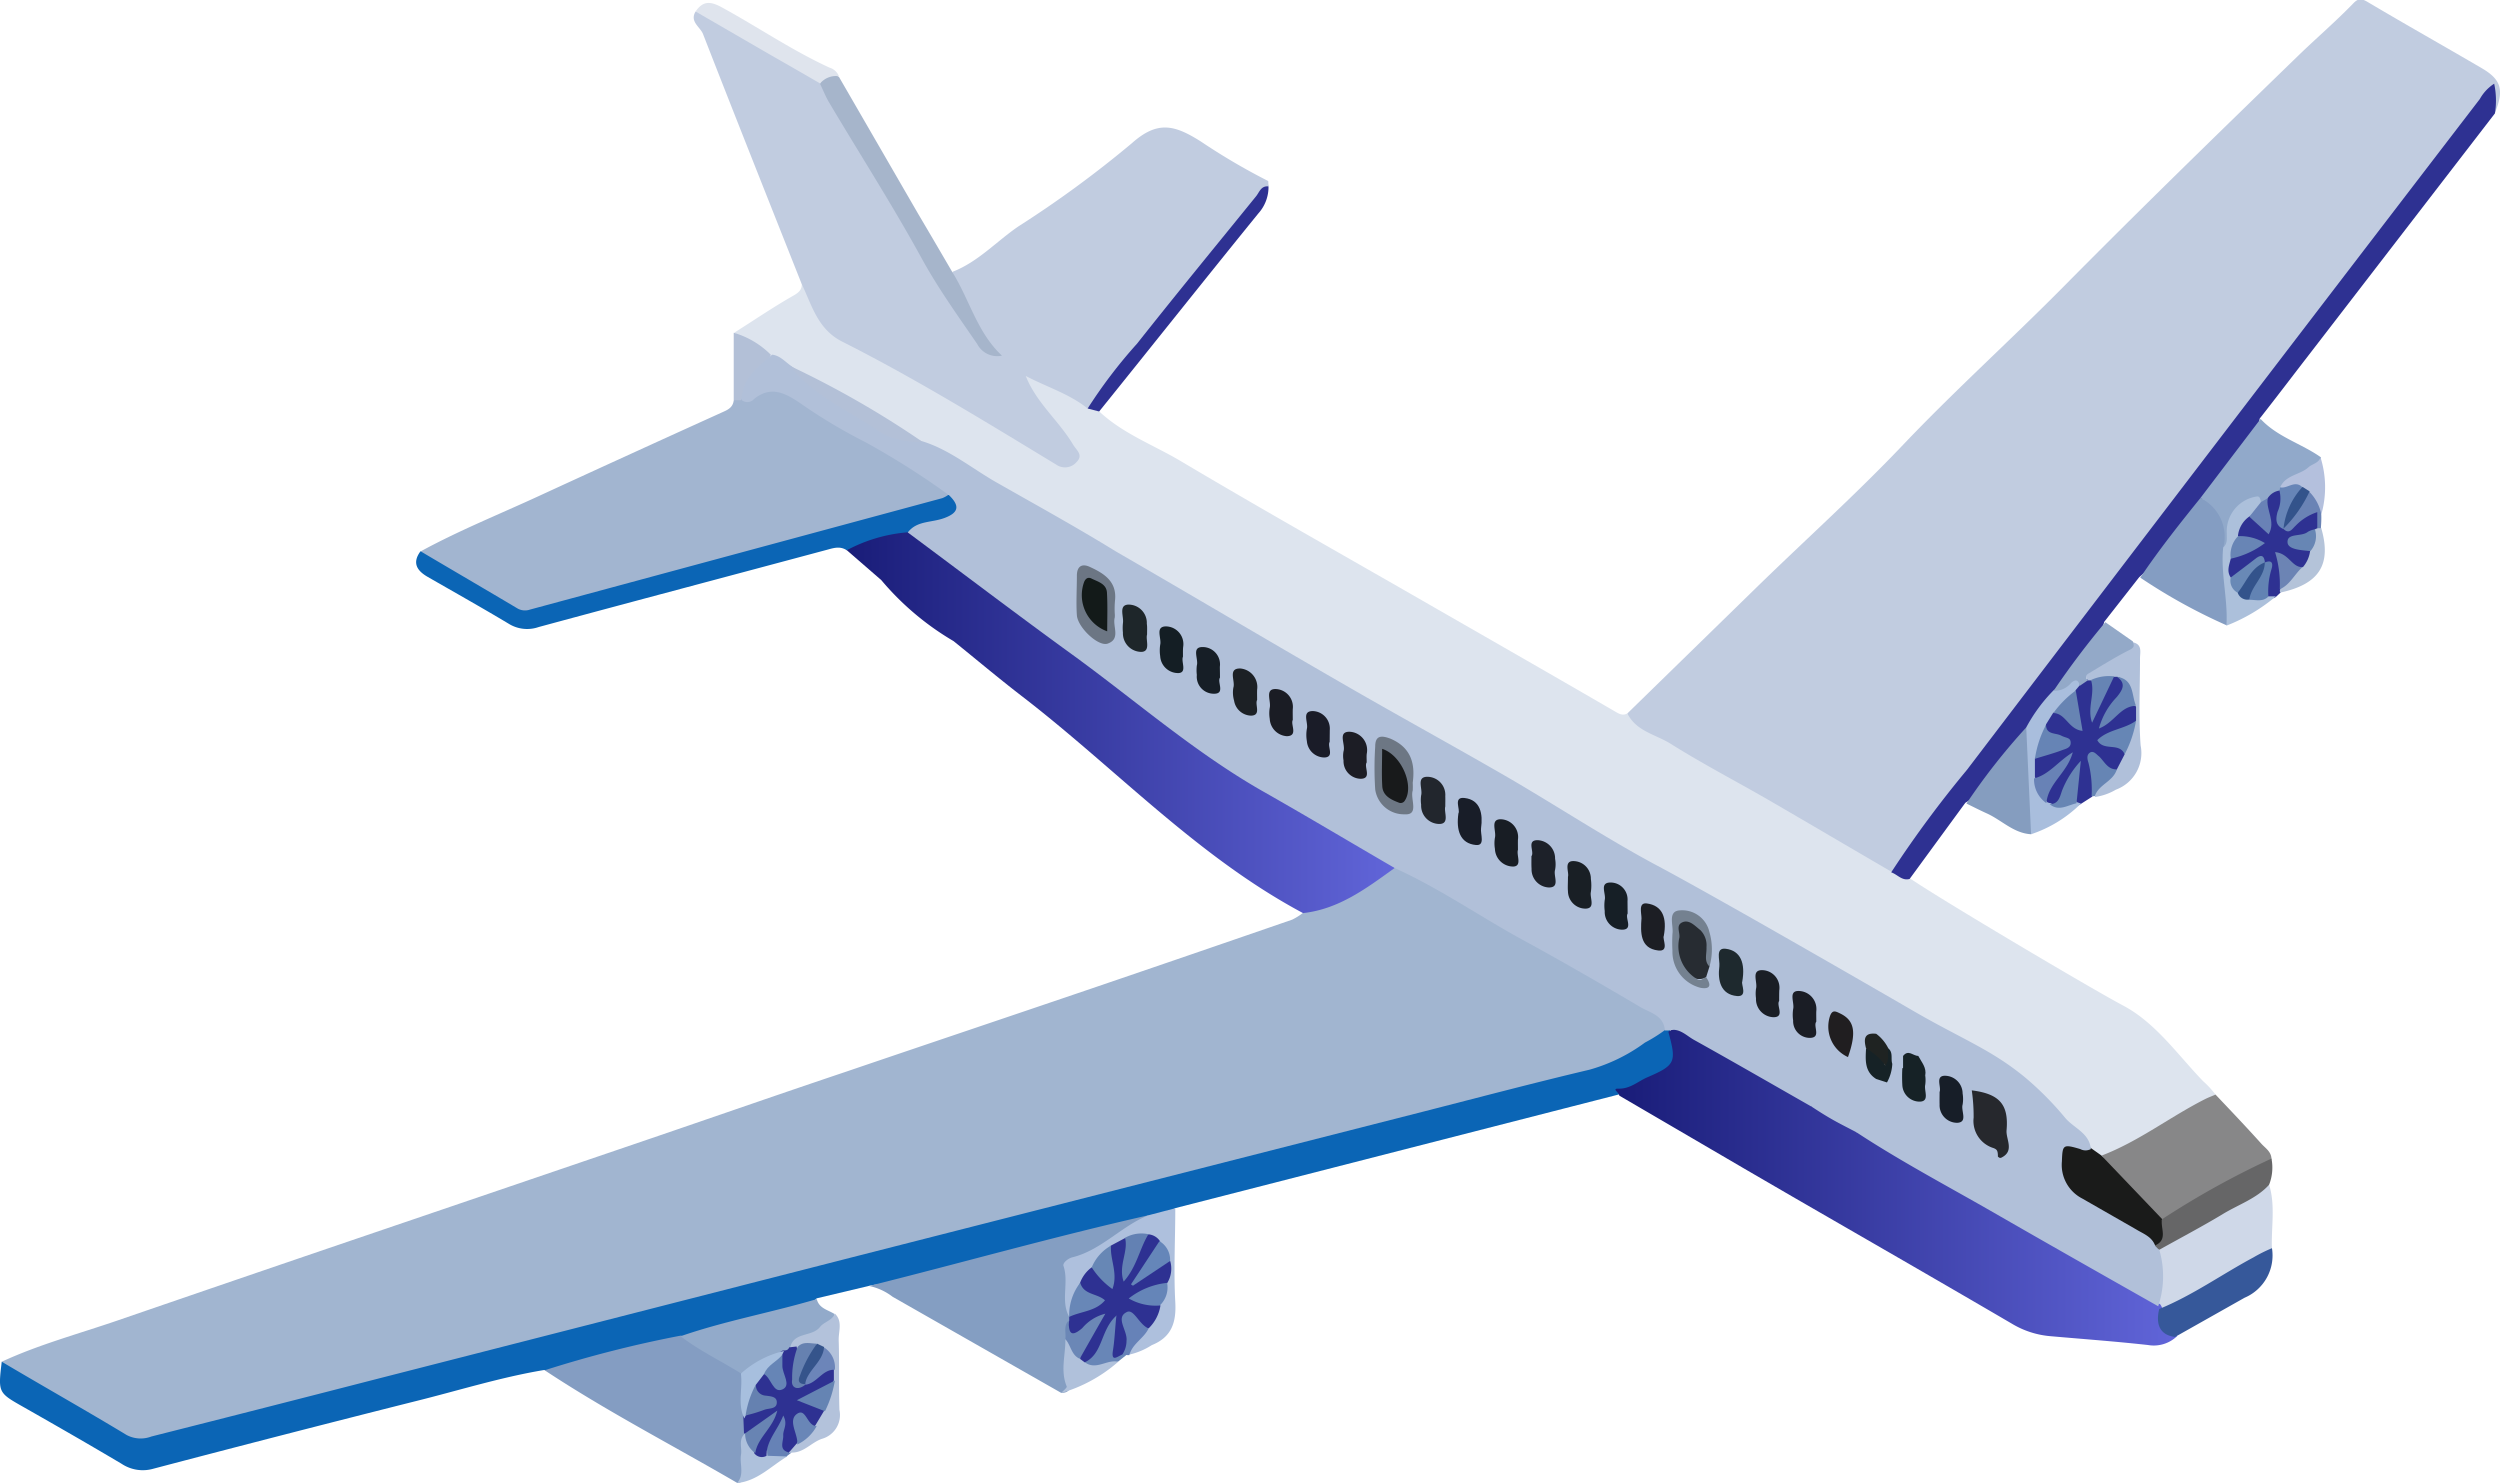 <?xml version="1.0" encoding="UTF-8"?> <svg xmlns="http://www.w3.org/2000/svg" xmlns:xlink="http://www.w3.org/1999/xlink" viewBox="0 0 201.95 119.8"> <defs> <style>.cls-1{fill:#a1b5d0;}.cls-2{fill:#c1cce0;}.cls-3{fill:#dde4ee;}.cls-4{fill:#0b65b5;}.cls-5{fill:#a2b5d0;}.cls-6{fill:url(#Безымянный_градиент_85);}.cls-7{fill:#2e3192;}.cls-8{fill:#849ec2;}.cls-9{fill:#849dc2;}.cls-10{fill:#878788;}.cls-11{fill:#cfd8e8;}.cls-12{fill:#a6b5cb;}.cls-13{fill:#91a9ca;}.cls-14{fill:#92aaca;}.cls-15{fill:url(#Безымянный_градиент_85-2);}.cls-16{fill:#36589a;}.cls-17{fill:#859dbf;}.cls-18{fill:#aec0dd;}.cls-19{fill:#666667;}.cls-20{fill:#dfe4ed;}.cls-21{fill:#a9bedd;}.cls-22{fill:#b0c0da;}.cls-23{fill:#b3c2db;}.cls-24{fill:#93a9c8;}.cls-25{fill:#acc0db;}.cls-26{fill:#b3c0d7;}.cls-27{fill:#b0c1db;}.cls-28{fill:#b4c0dd;}.cls-29{fill:#aec1dc;}.cls-30{fill:#b4c3d9;}.cls-31{fill:#6886b7;}.cls-32{fill:#6685b4;}.cls-33{fill:#6682b8;}.cls-34{fill:#6a83b5;}.cls-35{fill:#6682b6;}.cls-36{fill:#1a1b1a;}.cls-37{fill:#b1c0d9;}.cls-38{fill:#6b87b6;}.cls-39{fill:#a7bfde;}.cls-40{fill:#6785b7;}.cls-41{fill:#6982b6;}.cls-42{fill:#6684b4;}.cls-43{fill:#6684b5;}.cls-44{fill:#6882b6;}.cls-45{fill:#6686b5;}.cls-46{fill:#6785b4;}.cls-47{fill:#6784b3;}.cls-48{fill:#6381b3;}.cls-49{fill:#6887b7;}.cls-50{fill:#6586b9;}.cls-51{fill:#6787b5;}.cls-52{fill:#6585b8;}.cls-53{fill:#6c84b4;}.cls-54{fill:#6885b5;}.cls-55{fill:#6283b3;}.cls-56{fill:#6786b4;}.cls-57{fill:#6989b6;}.cls-58{fill:#6681b0;}.cls-59{fill:#6584b3;}.cls-60{fill:#6c85b9;}.cls-61{fill:#6986b7;}.cls-62{fill:#35548b;}.cls-63{fill:#33538b;}.cls-64{fill:#6884b3;}.cls-65{fill:#6d7784;}.cls-66{fill:#6c7684;}.cls-67{fill:#272c32;}.cls-68{fill:#748190;}.cls-69{fill:#1e292e;}.cls-70{fill:#22262d;}.cls-71{fill:#1e262a;}.cls-72{fill:#1c2025;}.cls-73{fill:#161f26;}.cls-74{fill:#1d2129;}.cls-75{fill:#191f25;}.cls-76{fill:#1c1e24;}.cls-77{fill:#1a1e25;}.cls-78{fill:#1a1d25;}.cls-79{fill:#1c1d25;}.cls-80{fill:#181d28;}.cls-81{fill:#181d24;}.cls-82{fill:#161e26;}.cls-83{fill:#1a1c28;}.cls-84{fill:#1a1c24;}.cls-85{fill:#141e24;}.cls-86{fill:#201e20;}.cls-87{fill:#162226;}.cls-88{fill:#1f2322;}.cls-89{fill:#26282d;}.cls-90{fill:#171e28;}.cls-91{fill:#6581b0;}.cls-92{fill:#6685b6;}.cls-93{fill:#181a1b;}.cls-94{fill:#131a19;}</style> <linearGradient id="Безымянный_градиент_85" x1="68.27" y1="58.12" x2="112.67" y2="58.12" gradientUnits="userSpaceOnUse"> <stop offset="0" stop-color="#191c78"></stop> <stop offset="1" stop-color="#6165d9"></stop> </linearGradient> <linearGradient id="Безымянный_градиент_85-2" x1="130.54" y1="95.78" x2="175.91" y2="95.78" xlink:href="#Безымянный_градиент_85"></linearGradient> </defs> <title>Самолёт 1</title> <g id="Слой_2" data-name="Слой 2"> <g id="Слой_2-2" data-name="Слой 2"> <path class="cls-1" d="M.14,110c3-1.39,6.24-2.26,9.38-3.34q9.68-3.33,19.37-6.63,12.2-4.15,24.4-8.31c5-1.71,10-3.45,15.06-5.15,6.61-2.25,13.22-4.47,19.83-6.72q8.1-2.76,16.2-5.56a4.92,4.92,0,0,0,.88-.55,44.67,44.67,0,0,0,7.29-3.8c1.16-.15,2,.59,2.91,1.1,5.88,3.46,11.75,6.92,17.71,10.23.84.46,2,.86,1.33,2.26a19.29,19.29,0,0,1-7.57,3.71C110,91.51,93,95.86,76,100.2c-13.61,3.49-27.24,6.93-40.85,10.42-7.42,1.9-14.85,3.78-22.25,5.73a4.21,4.21,0,0,1-3.71-.6c-2.41-1.6-5-2.87-7.52-4.33A3.7,3.7,0,0,1,.14,110Z"></path> <path class="cls-2" d="M131.46,57.63l10.25-10c4-3.91,8.21-7.68,12.07-11.75,4.15-4.36,8.62-8.39,12.86-12.67,6.27-6.34,12.66-12.55,19.06-18.76,1.45-1.4,3-2.73,4.4-4.18.38-.39.63-.42,1.14-.12,3.08,1.83,6.2,3.58,9.29,5.39,1.55.92,1.75,1.77,1,3.6-.47-.39-.31-1-.42-1.58-9.48,12.45-19,24.72-28.36,37.06q-9.52,12.53-19.16,25a3.06,3.06,0,0,1-.84.88,2.11,2.11,0,0,1-1.4-.48c-6.27-3.55-12.42-7.31-18.7-10.83C132.09,58.89,131.11,58.72,131.46,57.63Z"></path> <path class="cls-3" d="M131.46,57.63c.71,1.45,2.3,1.7,3.49,2.45,2.55,1.6,5.23,3,7.84,4.5,3.33,1.93,6.65,3.89,10,5.84.64-.24,1.08.12,1.49.53,2.48,1.7,14.59,8.88,17.23,10.28s4.42,4,6.46,6.11a7.48,7.48,0,0,1,1,1.08A4.65,4.65,0,0,1,177,89.8c-1.86,1-3.54,2.3-5.47,3.18a3.45,3.45,0,0,1-1.7.54,1.64,1.64,0,0,1-1.15-.7c-3-3.73-6.33-7.09-11-8.5-1.66-.5-2.46-1.85-3.73-2.7a10.54,10.54,0,0,0-2.58-1.39c-5.15-2.85-10.15-5.94-15.29-8.81s-10.18-5.86-15.28-8.77c-3-1.73-6-3.53-9.09-5.26-6.43-3.65-12.78-7.45-19.23-11.08-2.55-1.44-5-3.13-7.6-4.44-3.59-1.79-6.8-4.23-10.42-6-3.44-2.19-7.05-4.07-10.61-6-.55-.33-1.08-.68-1.62-1a24.85,24.85,0,0,1-2.91-2c1.59-1,3.15-2.07,4.79-3,.47-.27.68-.5.66-1,.78,0,.8.73.92,1.19a5.29,5.29,0,0,0,3,3.39c5.53,2.88,10.82,6.18,16.24,9.26a5.54,5.54,0,0,0,.53.3c.33.16.69.27,1,0s.09-.66-.09-1c-.81-1.36-2-2.46-2.85-3.75-.43-.62-1.42-1.31-.72-2.06s1.35.27,2,.57A18.6,18.6,0,0,1,88,32.53a3.11,3.11,0,0,1,.79.7c1.9,1.79,4.36,2.7,6.56,4,6.88,4.09,13.85,8,20.79,12,4.79,2.75,9.58,5.49,14.35,8.26C130.84,57.7,131.11,57.82,131.46,57.63Z"></path> <path class="cls-2" d="M87.86,33c-1.48-1.19-3.29-1.73-5-2.63.86,2.18,2.68,3.62,3.82,5.54.28.47.86.84.28,1.42a1.23,1.23,0,0,1-1.64.2C79.66,34.1,74,30.61,68.1,27.63c-2.06-1-2.52-3-3.36-4.74-2.66-6.71-5.33-13.42-7.95-20.14-.23-.58-1.1-1-.6-1.82C57.7,1,58.76,2,60,2.7a57.29,57.29,0,0,1,6.36,3.86c3.55,5.64,7,11.36,10.2,17.21.9,1.65,2.52,2.7,2.92,3.74-1-.76-1.29-2.81-2.33-4.44-.21-.33-.45-.69-.19-1.12,2.06-.8,3.54-2.46,5.32-3.67a88.1,88.1,0,0,0,9.15-6.71c2.08-1.85,3.45-1.48,5.56-.15a51.48,51.48,0,0,0,5.43,3.19c.07,0,0,.26.08.4-4.4,5.79-9.1,11.33-13.63,17A4,4,0,0,1,87.86,33Z"></path> <path class="cls-4" d="M.14,110c3.37,2,6.75,3.9,10.09,5.92a2.42,2.42,0,0,0,2,.12q9.14-2.31,18.26-4.66l38.28-9.8L115,89.79c4.46-1.14,8.92-2.32,13.4-3.38a13.85,13.85,0,0,0,4.48-2.19,12.6,12.6,0,0,0,1.6-1,.38.38,0,0,1,.41,0c1,1.84.73,2.85-1.08,3.8q-1.47.77-3,1.38l-35.9,9.2c-.56.73-1.45.66-2.21.91-6.7,1.56-13.31,3.52-20,5.14-.86.2-1.7,0-2.53.23l-4.2,1a2.77,2.77,0,0,1-1.72.87c-3.08.82-6.19,1.56-9.25,2.48-3.15.71-6.29,1.47-9.41,2.33a3.05,3.05,0,0,1-1.64.11c-3.54.59-6.95,1.67-10.43,2.53Q23,115.85,12.4,118.64a3.09,3.09,0,0,1-2.57-.39c-2.61-1.55-5.24-3.06-7.88-4.56C-.15,112.5-.16,112.53.14,110Z"></path> <path class="cls-5" d="M34,44.53c3.1-1.69,6.37-3,9.57-4.48Q51,36.63,58.42,33.27c.46-.2.79-.41.85-.93a1,1,0,0,1,.58-.26c2.3-1.34,4.11-.35,6.1,1,3,2,6.34,3.56,9.44,5.46a2.07,2.07,0,0,1,1.26,1.73A2.55,2.55,0,0,1,75,41c-10.45,2.7-20.84,5.67-31.28,8.4a3.63,3.63,0,0,1-2.9-.31C39,48.09,37.27,47,35.46,46,34.85,45.63,34.17,45.32,34,44.53Z"></path> <path class="cls-6" d="M112.67,70.11c-2.27,1.63-4.5,3.33-7.41,3.65C96.67,69.18,90.06,62,82.46,56.17c-1.84-1.42-3.62-2.92-5.43-4.38a22.49,22.49,0,0,1-5.84-4.93L68.4,44.44c-.36-.61.08-.94.51-1a8.08,8.08,0,0,0,3.47-.92,1.11,1.11,0,0,1,1,.18,56,56,0,0,1,6,4.33c6.4,4.73,12.68,9.62,19.15,14.25,3.88,2.77,8.22,4.82,12.29,7.29C111.54,69,112.42,69.2,112.67,70.11Z"></path> <path class="cls-7" d="M154.26,71c-.62.18-1-.38-1.49-.53a89.75,89.75,0,0,1,6.12-8.28Q179.56,35.05,200.32,8a3.49,3.49,0,0,1,1.16-1.24,6.49,6.49,0,0,1,.06,2.4l-15,19.47c-1.33,1.72-2.64,3.45-4,5.18-.22,1.31-1.27,2.13-2,3.13-.83,1.19-1.73,2.34-2.65,3.46-1.76,2-3,4.46-5.09,6.23l-2.82,3.6c-.42,1.7-1.88,2.71-2.77,4.1-.35.54-.83,1-1.18,1.57-.73,1-1.57,2-2.26,3a53.59,53.59,0,0,0-3.43,4.37,4.35,4.35,0,0,1-1.58,1.58Z"></path> <path class="cls-8" d="M70.2,103.88c7.53-1.88,15-4,22.57-5.71,0,1-1.11.87-1.66,1.27a15.75,15.75,0,0,1-3.81,2.36c-.58.21-1,.5-.9,1.19.25,1.09-.09,2.21.14,3.3a1.55,1.55,0,0,1,0,.43,7.57,7.57,0,0,0-.1,1.5,15.82,15.82,0,0,0,0,3.3c.1.54,0,1-.71,1L72.1,104.75A4.64,4.64,0,0,0,70.2,103.88Z"></path> <path class="cls-9" d="M44,110.69a94.78,94.78,0,0,1,11-2.8,11.73,11.73,0,0,1,5.15,3.26c.33,1.13-.05,2.32.32,3.45a3.16,3.16,0,0,1,0,1.3,12.51,12.51,0,0,0-.15,2.52c-.07.54.1,1.24-.75,1.38C54.36,116.76,49,114,44,110.69Z"></path> <path class="cls-4" d="M73.32,43a12.51,12.51,0,0,0-4.92,1.45c-.59-.39-1.15-.15-1.74,0-7.71,2.07-15.43,4.11-23.14,6.2a2.82,2.82,0,0,1-2.42-.26c-2.17-1.3-4.38-2.54-6.57-3.8-.86-.5-1.25-1.13-.56-2.06,2.62,1.55,5.24,3.08,7.85,4.63a1.22,1.22,0,0,0,1,.08l33.3-9a2.22,2.22,0,0,0,.52-.29c.69-.36.79.17.85.62A1.26,1.26,0,0,1,76.66,42,18.44,18.44,0,0,1,73.32,43Z"></path> <path class="cls-10" d="M169.79,93.34c3-1.15,5.53-3.14,8.37-4.57.26-.13.54-.23.81-.35,1.24,1.31,2.49,2.62,3.73,4,.33.35.79.64.79,1.22-.51.86-1.46,1-2.26,1.45-2.2,1.09-4.12,2.7-6.44,3.58A18.11,18.11,0,0,1,169.79,93.34Z"></path> <path class="cls-11" d="M174.42,105.74l-.06-.21c-.26-1.52.06-3-.06-4.57,1.75-1.57,3.92-2.49,5.92-3.67a9.6,9.6,0,0,1,3.08-1.59c.53,1.72.15,3.48.23,5.22a73.64,73.64,0,0,1-8.14,4.88A.74.74,0,0,1,174.42,105.74Z"></path> <path class="cls-9" d="M172.89,46.66c1.5-2.23,3.17-4.34,4.86-6.43,2.09.68,2.23.94,2.26,4.14a19.55,19.55,0,0,0,.25,4,2.26,2.26,0,0,1-.4,2.14A45.26,45.26,0,0,1,172.89,46.66Z"></path> <path class="cls-12" d="M76.94,22c1.38,2.21,2,4.87,4,6.73a1.82,1.82,0,0,1-2-.94c-1.55-2.26-3.14-4.47-4.47-6.89-2.35-4.29-5-8.42-7.5-12.63-.28-.47-.48-1-.72-1.48.22-.94.79-1,1.52-.58l6.42,11.1Q75.55,19.61,76.94,22Z"></path> <path class="cls-13" d="M179.6,44.23a3.48,3.48,0,0,0-1.85-4l4.86-6.39c1.35,1.46,3.32,2,4.87,3.1.1.89-.73.94-1.2,1.32s-1.35.65-1.91,1.16a1.59,1.59,0,0,1-.18.34c-.28.25-.59.47-.89.71a1.12,1.12,0,0,1-.75.23c-1.91.48-2,.6-2.31,2.56C180.18,43.67,180.29,44.22,179.6,44.23Z"></path> <path class="cls-14" d="M59.85,110.94c-1.6-1-3.37-1.84-4.87-3,3.61-1.25,7.37-1.92,11-3,.18.76.91.87,1.44,1.21-.1,1.32-1.33,1.49-2.16,2-.41.28-.94.36-1.22.83a1.44,1.44,0,0,1-.72.47C62.06,109.66,61.16,110.78,59.85,110.94Z"></path> <path class="cls-7" d="M169,64.36,168,65a.35.35,0,0,1-.4,0c-.52-.83-.08-1.64.05-2.45a11.11,11.11,0,0,0-.77,1.59c-.26.56-.55,1.08-1.28,1.07a1.16,1.16,0,0,1-.4-.16c-.6-1.54,1.11-2.09,1.22-3.13-.59.31-1.07,1.53-2.27.81a1.51,1.51,0,0,1,0-1.31c.54-.88,1.75-.62,2.43-1.32-.45-.65-1.6-.5-1.53-1.54a1.43,1.43,0,0,1,.77-1c.78-.26,1.17.41,1.76.75.25-.81-.16-1.57-.11-2.35a1.11,1.11,0,0,1,.29-.57,2.31,2.31,0,0,1,.92-.57.65.65,0,0,1,.4.12c.6.87.08,1.75,0,2.55.52-.91.72-2.07,1.52-2.91a.77.77,0,0,1,.42-.06c.91.47.82,1.14.34,1.86-.33.5-.71,1-1.1,1.58.83-.41,1.34-1.48,2.39-.84a4.77,4.77,0,0,1,0,1.07c-.47,1.1-1.72.95-2.52,1.61.38.64,1.75,0,1.65,1.28a1.87,1.87,0,0,1-.77,1.3c-.78.27-1.15-.49-1.81-.73C169.07,62.52,169.63,63.53,169,64.36Z"></path> <path class="cls-15" d="M174.69,105.74a1.5,1.5,0,0,0-.19-.38c-3.4-2.12-6.92-4-10.38-6-4.63-2.72-9.32-5.34-14-8a12.32,12.32,0,0,1-3.74-2.18c-3.12-1.85-6.3-3.6-9.43-5.44-.65-.38-1.32-1-2.18-.39.67,2.45.59,2.69-1.71,3.68-.76.33-1.38.95-2.35.91-.54,0,.13.35.09.56l10.39,6.07,3.65,2.12h0c5.9,3.41,11.82,6.81,17.7,10.25a7.2,7.2,0,0,0,3.13,1c2.61.23,5.23.42,7.84.71a2.72,2.72,0,0,0,2.36-.72C175.48,107.15,174.52,106.78,174.69,105.74Z"></path> <path class="cls-16" d="M174.42,105.74c2.7-1.1,5.06-2.8,7.62-4.17a12.14,12.14,0,0,1,1.49-.74,3.71,3.71,0,0,1-2.21,4L175.7,108C174.48,107.84,174.12,107,174.42,105.74Z"></path> <path class="cls-17" d="M158.85,64.91a52.07,52.07,0,0,1,4.83-6.15.73.73,0,0,1,.4.61c-.22,2.46.48,4.88.29,7.34a1.35,1.35,0,0,1-.3.68c-1.42-.08-2.38-1.15-3.59-1.69C159.93,65.45,159.4,65.18,158.85,64.91Z"></path> <path class="cls-18" d="M86.36,106.36c-.7-1.29,0-2.75-.45-4.09-.09-.25.36-.61.7-.7,2.36-.58,4-2.55,6.16-3.4l2.17-.57c0,2.53-.14,5.07,0,7.59.09,1.66-.31,2.83-1.9,3.47a5.66,5.66,0,0,1-1.79.76c-.34-1.16.82-1.51,1.23-2.27a8.31,8.31,0,0,0,1-1.8,4.77,4.77,0,0,0,.52-1.76,5.41,5.41,0,0,0,.21-1.6,2.07,2.07,0,0,0-.66-1.45,1.82,1.82,0,0,0-1-.48,2.69,2.69,0,0,0-1.45.22,10.74,10.74,0,0,0-1.22.62,5.12,5.12,0,0,0-1.49,1.62,9.92,9.92,0,0,0-.93,1.3,17.28,17.28,0,0,0-1,2.41Z"></path> <path class="cls-7" d="M87.86,33a40,40,0,0,1,4-5.25c3.16-4,6.4-7.94,9.61-11.9.27-.34.4-.86,1-.79a3.18,3.18,0,0,1-.82,2.18c-4.32,5.32-8.58,10.69-12.86,16Z"></path> <path class="cls-19" d="M183.3,95.7c-1,1.12-2.5,1.61-3.77,2.39-1.66,1-3.39,1.91-5.09,2.86-.29,0-.41-.13-.42-.39.34-.66.16-1.48.66-2.09a68.75,68.75,0,0,1,8.81-4.88A3.8,3.8,0,0,1,183.3,95.7Z"></path> <path class="cls-7" d="M183.19,40.24a1.35,1.35,0,0,1,1-.62c.75.21.33.76.32,1.17s-.42,1.06.16,1.5c.53.11.78-.35,1.14-.57s.84-.75,1.3-.52.2.95.25,1.46a1.35,1.35,0,0,1-.26.32,6.59,6.59,0,0,1-1.8.76c.43.42,1.15.31,1.47.85a1.09,1.09,0,0,1-.58,1.31c-.66.29-1.08-.34-1.66-.47a8.23,8.23,0,0,1-.08,2.11,2.62,2.62,0,0,1-.24.34l-.32.3a.54.54,0,0,1-.59.11c-.87-.8.19-1.9-.43-2.73-.62-.21-.86.38-1.28.6s-.84.74-1.47.53c-.55-.53-.26-1.06,0-1.59.5-.57,1.35-.55,1.87-1.13-.33-.43-1-.25-1.25-.72a1.33,1.33,0,0,1,.91-1.63c.67-.09,1,.49,1.49.87C183,41.67,182.76,40.93,183.19,40.24Z"></path> <path class="cls-20" d="M67.77,6.16a1.66,1.66,0,0,0-1.52.58q-2-1.16-4-2.3L56.19.93c.6-.88,1.21-.84,2.15-.32C61.24,2.2,64,4.08,67,5.46A1.18,1.18,0,0,1,67.77,6.16Z"></path> <path class="cls-21" d="M164.07,67.39l-.39-8.63a13.06,13.06,0,0,1,2.21-3c.49-.25.81-.74,1.32-.94s1-.31.78.55l-.31.37a3.36,3.36,0,0,1-1.81,1.82l-.59.95c-.17,1-.14,2-.9,2.75l0,1.54c.66.52.5,1.43,1,2a.79.79,0,0,0,.26.08c.73.41,1.42-.62,2.17-.07l.29.1A10.35,10.35,0,0,1,164.07,67.39Z"></path> <path class="cls-22" d="M171,62.15l.63-1.22a4.29,4.29,0,0,1,.92-2.71l0-1.2a2.27,2.27,0,0,1-.74-1.42,1,1,0,0,0-.81-.93l-.11,0h-.13c-.6.23-1.18.66-1.87.29h-.23c-.37-.58-.39-.61.27-1,1.08-.74,2.23-1.38,3.34-2.08.83.17.59.82.6,1.34,0,2.34-.12,4.68.05,7a3.15,3.15,0,0,1-2,3.57,4.56,4.56,0,0,1-1.68.59C169,62.94,170.41,62.87,171,62.15Z"></path> <path class="cls-23" d="M63.83,108.88c.25-1.32,1.77-.85,2.42-1.7.3-.39,1-.52,1.19-1.07.65.63.29,1.43.31,2.15.06,1.88,0,3.76.06,5.63a2,2,0,0,1-1.42,2.34c-.85.29-1.45,1.13-2.45,1.11l-.18-.08c0-.4.25-.61.52-.83A5.44,5.44,0,0,0,65.66,115a6.59,6.59,0,0,0,.7-1.2,11.55,11.55,0,0,0,.71-2.3c0-.27,0-.54,0-.8a1.79,1.79,0,0,0-.68-1.55,2,2,0,0,0-.69-.27,3.33,3.33,0,0,0-1.33.12A.74.74,0,0,1,63.83,108.88Z"></path> <path class="cls-24" d="M172.29,51.81c.08.29.18.47-.24.68-1.13.56-2.2,1.24-3.28,1.88-.23.13-.41.32-.09.57l-.69.47c-.07-.51-.34-.56-.69-.24a1.71,1.71,0,0,1-1.41.63,68.07,68.07,0,0,1,4.18-5.54Z"></path> <path class="cls-25" d="M180.2,45.13c-.12.51-.35,1,0,1.52.35.28.46.72.77,1a1.29,1.29,0,0,0,.94.44,7.37,7.37,0,0,1,1.33.08h.61a14.14,14.14,0,0,1-4,2.37c.14-2.12-.48-4.2-.26-6.32.37-.31.28-.73.29-1.12a2.85,2.85,0,0,1,2.47-3c.21,0,.25.25.28.45.08.71-.45.93-.94,1.18a2.18,2.18,0,0,0-.91,1.57A2.68,2.68,0,0,1,180.2,45.13Z"></path> <path class="cls-26" d="M59.86,32.33h-.59c0-1.81,0-3.63,0-5.45a7,7,0,0,1,3,1.78A7.87,7.87,0,0,1,60.63,31,9.93,9.93,0,0,0,59.86,32.33Z"></path> <path class="cls-27" d="M85.71,112.53c.17-.18.5-.44.46-.53-.53-1.27-.09-2.55-.11-3.82.84,0,.77,1,1.36,1.31a3.17,3.17,0,0,0,.49.32c.78.34,1.66-.48,2.4.21A12.1,12.1,0,0,1,85.71,112.53Z"></path> <path class="cls-28" d="M184.19,39.37c.43-1,1.58-1,2.26-1.6.31-.3.85-.34,1-.83a8.08,8.08,0,0,1,.08,4.57c-.45-.46-.73-1-1.16-1.51a2.16,2.16,0,0,0-.62-.41C185.26,39.38,184.67,39.78,184.19,39.37Z"></path> <path class="cls-29" d="M59.54,119.8c.62-.69.19-1.53.32-2.3.09-.56-.23-1.2.31-1.69l.17.1c.34.38.49.92,1,1.18a2.08,2.08,0,0,0,1,.17c.45,0,.92,0,1.25.39C62.25,118.46,61.17,119.64,59.54,119.8Z"></path> <path class="cls-30" d="M187,42.76l.22-.1c.1-.12.2-.11.29,0,.85,2.95-.16,4.53-3.31,5.21a.31.31,0,0,1,0-.28c.47-.75.88-1.55,1.84-1.79a2.48,2.48,0,0,0,.57-1.29A2.44,2.44,0,0,1,187,42.76Z"></path> <path class="cls-31" d="M90.31,110c-.91-.21-1.81.76-2.73,0,.48-1,1.06-1.92,1.47-2.94.17-.42.43-.89.94-.81.66.09.37.69.43,1.1.08.6-.34,1.3.32,1.8a.75.75,0,0,1,.28.28Z"></path> <path class="cls-32" d="M171,62.15c-.31,1-1.47,1.21-1.78,2.16a1.09,1.09,0,0,1-.26,0,9,9,0,0,0-.25-2.68c-.09-.27-.18-.64.11-.83s.52.13.75.31C170,61.52,170.27,62.18,171,62.15Z"></path> <path class="cls-33" d="M91,109.46l-.4-.06a12.46,12.46,0,0,1-.2-2.66c0-.36-.14-.84.34-1s.86.12,1.2.41a2,2,0,0,1,.82,1.21c-.4.78-1.3,1.2-1.53,2.11l-.12,0Z"></path> <path class="cls-34" d="M187.48,42.67h-.15l-.14,0V41.37a4.25,4.25,0,0,0-1.76,1.11c-.27.24-.51.73-1,.22a1.49,1.49,0,0,0,0-.21,8.2,8.2,0,0,1,2.08-2.8,3.59,3.59,0,0,1,1,1.82C187.53,41.9,187.51,42.28,187.48,42.67Z"></path> <path class="cls-35" d="M63.53,117.65,62,117.6A3.81,3.81,0,0,1,63,114.43c.61-.36.71.13.74.52a12.61,12.61,0,0,0,0,2.38h.21Z"></path> <path class="cls-36" d="M174.1,100.6c-2.15-1.24-4.3-2.47-6.44-3.72-1.27-.75-2.11-3.52-1.43-4.71a.69.69,0,0,1,1-.24c.53.28,1.09.52,1.63.78l.89.63,4.9,5.13C174.49,99.18,175.16,100.13,174.1,100.6Z"></path> <path class="cls-37" d="M174.44,101l-.34-.35c-.25-.76-1-1-1.56-1.35l-4.33-2.48a3.05,3.05,0,0,1-1.65-3c.05-1.36.08-1.41,1.48-1a.9.9,0,0,0,.86,0c-.11-1.28-1.35-1.68-2.05-2.49a25.63,25.63,0,0,0-3.28-3.31c-2.81-2.3-5.07-3.06-9.24-5.49-.1-.06-15.29-8.86-20.51-11.63-4-2.14-7.87-4.68-11.84-7-4.54-2.63-9.14-5.14-13.68-7.77-6.07-3.5-12.1-7.08-18.17-10.59C87,42.61,83.75,40.82,80.55,39c-2-1.13-3.8-2.65-6-3.34-4.1-1.1-7.34-3.68-10.67-6.12-.48-.34-.88-.82-1.51-.89-1.15,1-2.42,1.92-2.46,3.66a.71.71,0,0,0,1-.08c1.36-1.08,2.48-.5,3.69.31a43.34,43.34,0,0,0,5.31,3.18A63.92,63.92,0,0,1,76.66,40c.9.87.77,1.41-.33,1.83s-2.24.2-3,1.18c4.43,3.29,8.82,6.63,13.29,9.87,5.15,3.74,10,8,15.55,11.13,3.52,2,7,4.08,10.51,6.12,3.67,1.66,7,4,10.52,5.9,3.13,1.71,6.22,3.5,9.29,5.31.79.47,1.91.67,2,1.9h.15l.15,0c.86-.24,1.42.41,2.05.76,3.18,1.77,6.33,3.59,9.49,5.39.77-1,0-2.69,1.49-3.57,0,.56-.37.84-.46,1.21a2.43,2.43,0,0,0,.44,2.56,2.49,2.49,0,0,0,2.84.41c1.27-.55,1.24-1.71,1.16-2.85a3.88,3.88,0,0,1-.78-2.32,1.55,1.55,0,0,1,.53-1.27c.11.51.56.85.7,1.35.14.27.15.62.36.85a.54.54,0,0,1-.07.13,6.62,6.62,0,0,0-.26,1.53,2.66,2.66,0,0,1-1.11,2.76c-.45.38-1.06.61-1.2,1.29,3.5,2.3,7.2,4.26,10.83,6.34,4.5,2.59,9,5.14,13.54,7.71A7.62,7.62,0,0,0,174.44,101ZM154.82,88.29c-.89-.48-.7-1.34-.75-2.1a1.92,1.92,0,0,0-.2-.79,1.55,1.55,0,0,0,.76.13,2.87,2.87,0,0,1,.5,1.45C155.09,87.4,155.3,87.89,154.82,88.29Z"></path> <path class="cls-26" d="M74.5,35.68a5.9,5.9,0,0,1-4-1.17c-2.31-1.53-4.92-2.66-6.68-4.95A77.28,77.28,0,0,1,74.5,35.68Z"></path> <path class="cls-37" d="M152.43,87.44c.74.85.24,1.59-.24,2.28a8,8,0,0,1-2.2,1.76c-1.5-.79-2-1-3.64-2.08,0-1.34-.24-2.72.86-3.83a.8.8,0,0,1,1.19-.11c.47.33.19.6-.08.84a2.09,2.09,0,0,0-.42,2.86,2,2,0,0,0,2.16.71c1.33-.2,1.34-1.28,1.5-2.25a3.53,3.53,0,0,0,0-.46A.66.66,0,0,1,152.43,87.44Z"></path> <path class="cls-7" d="M92.78,107.31C92,107,91.58,105.66,91,106c-.92.46.1,1.5,0,2.31a2,2,0,0,1-.34,1.11c-.38.14-.93.68-.75-.37.13-.83.16-1.68.27-2.77-1.3,1.16-1.06,3.07-2.56,3.77l-.36-.27c-.15-1.61,1.18-2.4,1.68-3.35-.31.2-.71.73-1.23,1.11s-.81.62-1.22.38-.26-.79-.12-1.23l0-.31,0,0c.45-.87,1.51-.68,2.16-1.24-.29-.61-1.66-.34-1.28-1.52a2.73,2.73,0,0,1,.93-1.24c.6.05.83.7,1.37.87.33-.87-.56-1.81.19-2.63l1.18-.63c.71,1,.2,1.9,0,2.72.82-.76.6-2.36,1.86-3a1.24,1.24,0,0,1,.93.56c.12,1.53-1.37,2.11-1.77,3.12.68-.57,1.27-1.64,2.59-1.52a2.21,2.21,0,0,1-.24,1.77c-.52.64-1.48.51-2,1.13.4.46,1.1.21,1.45.7A3.27,3.27,0,0,1,92.78,107.31Z"></path> <path class="cls-38" d="M86.33,106.67c0,.92.12,1.45,1.09.62a3.59,3.59,0,0,1,1.87-1.17c-.73,1.27-1.4,2.46-2.07,3.64-.69-.3-.71-1.1-1.16-1.58C86.13,107.67,85.89,107.11,86.33,106.67Z"></path> <path class="cls-7" d="M63.73,117.33c-.86-.21-.43-.89-.46-1.37s.4-.9,0-1.61c-.46,1.2-1.36,2-1.35,3.25a.76.76,0,0,1-1-.22c-.3-1.35.78-2,1.33-2.86-.59.49-1.06,1.4-2.15,1.27l0,0-.05-1.25a.35.35,0,0,1,.06-.39c.5-.4,1.18-.42,1.83-.81-.45-.5-1.3-.68-1.16-1.52a1.32,1.32,0,0,1,.79-1c.57-.09.79.52,1.36.66.08-.73-.33-1.45,0-2.14a.61.61,0,0,1,.32-.25c.21,0,.41,0,.5-.25l.6-.07a6.08,6.08,0,0,1,0,2.21c0,.45.12.68.61.52.83-.23,1.29-1.45,2.4-.89v.89c-.39.77-1.21,1-1.9,1.41.13.61,1.23.23,1.1,1.07l-.7,1.17c-.54.5-.85-.34-1.3-.29-.22.63.31,1.28-.24,1.79Z"></path> <path class="cls-39" d="M63.33,109.13l-.13.28A2.33,2.33,0,0,1,61.72,111l-.66.86c-.21.86,0,1.86-.83,2.5a2.26,2.26,0,0,1-.11.22c-.56-1.17-.11-2.42-.27-3.62A7.87,7.87,0,0,1,63.33,109.13Z"></path> <path class="cls-40" d="M184.19,39.37c.6.13,1.19-.63,1.81,0-.2,1.26-1.06,2.23-1.54,3.37h0c-.67-.29-.63-.83-.48-1.39a2.59,2.59,0,0,0,.16-1.69A2.17,2.17,0,0,1,184.19,39.37Z"></path> <path class="cls-41" d="M181.7,41.74l.94-1.18.55-.32c-.18.95.68,1.88.07,2.92Z"></path> <path class="cls-42" d="M171,54.67c1.41.2,1.17,1.48,1.55,2.35-1.26,0-1.75,1.36-3,1.83A5.87,5.87,0,0,1,171,56.3C171.45,55.74,171.79,55.21,171,54.67Z"></path> <path class="cls-43" d="M164.38,61.3a8.55,8.55,0,0,1,.9-2.75c0,.81.78.64,1.22.87s.76.14.77.58-.46.5-.75.62C165.82,60.88,165.09,61.07,164.38,61.3Z"></path> <path class="cls-44" d="M165.31,64.88a2.34,2.34,0,0,1-1-2c1.21-.3,1.92-1.36,3.13-2.11C167,62.43,165.43,63.29,165.31,64.88Z"></path> <path class="cls-45" d="M172.55,58.22a9,9,0,0,1-.92,2.71c-.43-1-1.71-.2-2.21-1.14C170.28,58.92,171.59,58.92,172.55,58.22Z"></path> <path class="cls-46" d="M167.74,64.89c-.72.15-1.43.69-2.17.07.71,0,.82-.56,1-1.09a7.65,7.65,0,0,1,1.52-2.41Z"></path> <path class="cls-47" d="M165.87,57.6a8.22,8.22,0,0,1,1.81-1.82l.55,3.26C167.09,58.93,166.89,57.63,165.87,57.6Z"></path> <path class="cls-42" d="M168.91,54.93a3.44,3.44,0,0,1,1.87-.29L169,58.38C168.57,57.18,169.27,56.06,168.91,54.93Z"></path> <path class="cls-48" d="M92.77,99.7c-.72,1.18-.93,2.62-2,3.83-.46-1.29.4-2.41.11-3.54A2.68,2.68,0,0,1,92.77,99.7Z"></path> <path class="cls-49" d="M87.26,103.62c.29,1,1.36.84,2,1.42-.75.9-1.94.88-2.89,1.34A4.3,4.3,0,0,1,87.26,103.62Z"></path> <path class="cls-50" d="M94.52,101.86l-3,2-.16-.11,2.3-3.49A1.75,1.75,0,0,1,94.52,101.86Z"></path> <path class="cls-51" d="M89.75,100.62c-.1,1.13.59,2.23.11,3.51a6.43,6.43,0,0,1-1.67-1.75A3.57,3.57,0,0,1,89.75,100.62Z"></path> <path class="cls-52" d="M93.68,105.46a4.33,4.33,0,0,1-2.5-.57,6,6,0,0,1,3.1-1.26A2,2,0,0,1,93.68,105.46Z"></path> <path class="cls-53" d="M186,45.81c-.65.56-1,1.43-1.84,1.79a8.94,8.94,0,0,0-.38-3C184.91,44.7,185.14,45.85,186,45.81Z"></path> <path class="cls-54" d="M180.2,45.13a2.18,2.18,0,0,1,.59-1.82,3.87,3.87,0,0,1,2.17.56A7,7,0,0,1,180.2,45.13Z"></path> <path class="cls-55" d="M183.24,48.19c-.45.45-1,.26-1.54.26-.39-1.23.68-1.93,1.06-2.88l.18-.13c.66-.27.68.15.54.57A6.2,6.2,0,0,0,183.24,48.19Z"></path> <path class="cls-56" d="M187,42.76a1.82,1.82,0,0,1-.37,1.76c-.69-.08-1.78-.11-1.84-.68-.08-.82,1.13-.45,1.64-.88A1.67,1.67,0,0,1,187,42.76Z"></path> <path class="cls-57" d="M180.76,47.88a1.1,1.1,0,0,1-.56-1.23c.66-.5,1.33-1,2-1.52.47-.37.7-.26.76.31h0C182.17,46.21,182,47.49,180.76,47.88Z"></path> <path class="cls-58" d="M65.05,111.86c-.63.51-1.18.24-1.06-.42a7.13,7.13,0,0,1,.44-2.63c.44-.48,1-.28,1.53-.27,0,1.13-1,2-.94,3.12Z"></path> <path class="cls-59" d="M66.64,114l-2.27-.89,3.07-1.59A8.67,8.67,0,0,1,66.64,114Z"></path> <path class="cls-60" d="M67.44,110.65c-1-.06-1.45,1.11-2.39,1.21h0c-.12-1.33.81-2.14,1.54-3A1.91,1.91,0,0,1,67.44,110.65Z"></path> <path class="cls-61" d="M64.4,116.69c0-.1,0-.2,0-.3-.08-.75-.72-1.71,0-2.19s.79,1,1.57,1A3.49,3.49,0,0,1,64.4,116.69Z"></path> <path class="cls-62" d="M66.57,108.81c-.09,1.23-1.35,1.86-1.54,3-.46,0-.62-.23-.41-.68A9.89,9.89,0,0,1,66,108.54Z"></path> <path class="cls-63" d="M180.76,47.88c.7-.84,1.05-2,2.19-2.45,0,1.17-1.1,1.9-1.25,3A.83.83,0,0,1,180.76,47.88Z"></path> <path class="cls-63" d="M184.46,42.7A5.9,5.9,0,0,1,186,39.33l.57.36A10.36,10.36,0,0,1,184.46,42.7Z"></path> <path class="cls-64" d="M60.19,115.79l2.6-1.84c-.35,1.43-1.59,2.17-1.78,3.43A1.93,1.93,0,0,1,60.19,115.79Z"></path> <path class="cls-65" d="M114.12,63.23a5.54,5.54,0,0,1,0,.63c-.22.67.55,2-.65,1.92a2.34,2.34,0,0,1-2.38-2,26.92,26.92,0,0,1,0-3.48c0-.89.49-.91,1.23-.63C114.13,60.44,114.3,61.9,114.12,63.23Z"></path> <path class="cls-66" d="M90.05,49.57a1.61,1.61,0,0,1,0,.31c-.2.71.51,1.73-.57,2.11-.75.27-2.42-1.3-2.49-2.29s0-2.12,0-3.19c0-.83.47-1,1.08-.7,1.13.52,2.17,1.18,2,2.7A7.5,7.5,0,0,0,90.05,49.57Z"></path> <path class="cls-67" d="M138.09,78.08l-.27.86c-.79.49-2.2-.31-2.37-1.37a8.52,8.52,0,0,1,0-1.82c0-.57-.23-1.37.62-1.49a1.61,1.61,0,0,1,1.83,1.26A19.79,19.79,0,0,1,138.09,78.08Z"></path> <path class="cls-68" d="M138.09,78.08c-.46-.47-.21-1-.24-1.58a1.73,1.73,0,0,0-.5-1.37c-.42-.32-.88-.87-1.44-.63s-.19.81-.25,1.24a3.09,3.09,0,0,0,1.39,3.33c.41.26.52-.1.77-.13.38.55.43,1-.43.86a3,3,0,0,1-2.29-3,12.32,12.32,0,0,1,0-1.36c.11-.68-.43-1.84.6-1.9a2.25,2.25,0,0,1,2.38,1.73A5,5,0,0,1,138.09,78.08Z"></path> <path class="cls-69" d="M140.74,79.29c-.11.23.47,1.25-.43,1.17-1.31-.12-1.57-1.26-1.42-2.4.06-.51-.35-1.52.51-1.42C140.62,76.79,141,77.82,140.74,79.29Z"></path> <path class="cls-70" d="M116.75,65.15c-.13.44.37,1.38-.45,1.41A1.48,1.48,0,0,1,114.8,65a2.69,2.69,0,0,1,0-.75c.14-.52-.4-1.46.45-1.5a1.46,1.46,0,0,1,1.5,1.57C116.76,64.56,116.75,64.81,116.75,65.15Z"></path> <path class="cls-71" d="M92.66,51.26c-.13.42.31,1.35-.44,1.4a1.5,1.5,0,0,1-1.51-1.56,3.74,3.74,0,0,1,0-.75c.09-.54-.37-1.45.41-1.51a1.48,1.48,0,0,1,1.52,1.55C92.68,50.64,92.66,50.89,92.66,51.26Z"></path> <path class="cls-72" d="M101.55,56.54c-.2.38.36,1.25-.49,1.27a1.43,1.43,0,0,1-1.37-1.21,2.37,2.37,0,0,1-.06-1.05c.18-.53-.48-1.57.56-1.55a1.5,1.5,0,0,1,1.36,1.72C101.54,56,101.55,56.22,101.55,56.54Z"></path> <path class="cls-73" d="M131.48,73.8c-.23.36.49,1.31-.46,1.3a1.43,1.43,0,0,1-1.39-1.5,3.38,3.38,0,0,1,0-.9c.13-.49-.47-1.42.48-1.41a1.37,1.37,0,0,1,1.36,1.5Z"></path> <path class="cls-74" d="M123.71,69.16c.27-.33-.43-1.3.5-1.29a1.47,1.47,0,0,1,1.41,1.5,2.41,2.41,0,0,1,0,.89c-.16.5.44,1.44-.51,1.43a1.46,1.46,0,0,1-1.39-1.51C123.7,69.88,123.71,69.58,123.71,69.16Z"></path> <path class="cls-75" d="M126.66,70.83c.11-.34-.34-1.22.37-1.27A1.42,1.42,0,0,1,128.51,71a3.76,3.76,0,0,1,0,1.06c-.1.47.4,1.32-.43,1.34A1.42,1.42,0,0,1,126.66,72C126.63,71.69,126.66,71.34,126.66,70.83Z"></path> <path class="cls-76" d="M134.4,75.61c-.13.24.48,1.28-.45,1.17-1.48-.17-1.43-1.47-1.35-2.6,0-.44-.27-1.29.43-1.2C134.32,73.15,134.67,74.17,134.4,75.61Z"></path> <path class="cls-77" d="M143.72,80.86c-.25.35.49,1.32-.47,1.31a1.46,1.46,0,0,1-1.4-1.53,2.76,2.76,0,0,1,0-.76c.15-.52-.4-1.47.43-1.51A1.42,1.42,0,0,1,143.73,80C143.72,80.24,143.72,80.49,143.72,80.86Z"></path> <path class="cls-78" d="M146.72,82.53c-.28.36.44,1.32-.55,1.31a1.35,1.35,0,0,1-1.32-1.41,3.08,3.08,0,0,1,0-.91c.13-.52-.41-1.46.42-1.47a1.46,1.46,0,0,1,1.45,1.63C146.71,81.93,146.72,82.19,146.72,82.53Z"></path> <path class="cls-79" d="M110.4,61.59c-.24.36.44,1.3-.47,1.32a1.42,1.42,0,0,1-1.4-1.48,2.05,2.05,0,0,1,0-.74c.18-.55-.49-1.56.45-1.58a1.48,1.48,0,0,1,1.43,1.76C110.38,61.07,110.4,61.27,110.4,61.59Z"></path> <path class="cls-80" d="M117.81,65.71c.18-.31-.45-1.35.48-1.25,1.32.14,1.51,1.31,1.35,2.44-.07.48.36,1.43-.41,1.36C117.94,68.14,117.62,67.06,117.81,65.71Z"></path> <path class="cls-81" d="M122.62,68.65c-.14.42.36,1.3-.36,1.35a1.48,1.48,0,0,1-1.5-1.43,2.72,2.72,0,0,1,0-.9c.13-.52-.4-1.47.44-1.49a1.44,1.44,0,0,1,1.42,1.64C122.61,68.07,122.62,68.33,122.62,68.65Z"></path> <path class="cls-82" d="M98.55,54.74c-.25.35.46,1.32-.5,1.3a1.38,1.38,0,0,1-1.37-1.52,3.21,3.21,0,0,1,0-.76c.15-.51-.43-1.45.4-1.49a1.4,1.4,0,0,1,1.46,1.59C98.54,54.12,98.55,54.37,98.55,54.74Z"></path> <path class="cls-83" d="M107.41,59.93c-.21.35.41,1.22-.41,1.26a1.43,1.43,0,0,1-1.43-1.32,2.86,2.86,0,0,1,0-1c.13-.5-.45-1.43.48-1.43a1.42,1.42,0,0,1,1.37,1.53Z"></path> <path class="cls-84" d="M104.43,58.16c-.2.36.46,1.29-.48,1.31a1.48,1.48,0,0,1-1.38-1.4,2.71,2.71,0,0,1,0-.9c.12-.53-.4-1.48.42-1.51a1.44,1.44,0,0,1,1.44,1.62C104.42,57.54,104.43,57.79,104.43,58.16Z"></path> <path class="cls-85" d="M95.56,53.05c-.17.38.35,1.26-.34,1.32A1.45,1.45,0,0,1,93.72,53a3.09,3.09,0,0,1,0-.91c.13-.52-.43-1.46.44-1.49a1.43,1.43,0,0,1,1.42,1.63C95.55,52.44,95.56,52.7,95.56,53.05Z"></path> <path class="cls-86" d="M149.28,85.39a2.7,2.7,0,0,1-1.45-3.32c.19-.52.45-.38.8-.21C149.79,82.41,150,83.35,149.28,85.39Z"></path> <path class="cls-87" d="M152.43,87.44l-.87-.28c-.95-.59-.87-1.54-.82-2.47.78,0,1.28.3,1.54,1.39,0-.69-.2-1.15.26-1.39.41.34.18.84.32,1.25A3.42,3.42,0,0,1,152.43,87.44Z"></path> <path class="cls-88" d="M152.54,84.69c-.12.41.14.89-.24,1.38a4.89,4.89,0,0,0-1.56-1.38c-.18-.7-.2-1.3.82-1.18A3.29,3.29,0,0,1,152.54,84.69Z"></path> <path class="cls-89" d="M159.28,88.08c2.2.28,3,1.1,2.81,3.23-.06.72.67,1.68-.43,2.21a.2.2,0,0,1-.15,0s-.12-.07-.12-.1c0-.46-.07-.57-.36-.68a2.29,2.29,0,0,1-1.6-2.46A14.84,14.84,0,0,0,159.28,88.08Z"></path> <path class="cls-90" d="M156.68,88.21c.16-.38-.36-1.26.38-1.31a1.44,1.44,0,0,1,1.48,1.43,2.72,2.72,0,0,1,0,.9c-.15.51.45,1.43-.44,1.47a1.42,1.42,0,0,1-1.42-1.49C156.67,88.91,156.68,88.61,156.68,88.21Z"></path> <path class="cls-87" d="M155.52,86.88a2.72,2.72,0,0,1,0,.75c-.11.48.38,1.33-.43,1.36a1.4,1.4,0,0,1-1.42-1.33,12.34,12.34,0,0,1,0-1.36C154.55,85.81,155,86.51,155.52,86.88Z"></path> <path class="cls-87" d="M155.52,86.88c-.71.15-1.14-.53-1.79-.58,0-.32,0-.64,0-1,.43-.55.82,0,1.23,0C155.24,85.83,155.64,86.24,155.52,86.88Z"></path> <path class="cls-91" d="M60.23,114.34a7.6,7.6,0,0,1,.83-2.5.84.84,0,0,0,.8.9c.39.06.92.06.89.58s-.62.42-1,.56A11.39,11.39,0,0,1,60.23,114.34Z"></path> <path class="cls-92" d="M61.72,111c.27-.74,1.05-1,1.48-1.57,0,.3,0,.61,0,.91,0,.66.75,1.57,0,1.9S62.31,111.33,61.72,111Z"></path> <path class="cls-93" d="M111.65,60.49c1.59.52,2.6,3,1.84,4.17a.39.39,0,0,1-.51.17c-.63-.24-1.27-.55-1.32-1.31C111.6,62.52,111.65,61.52,111.65,60.49Z"></path> <path class="cls-94" d="M89.44,51a3.11,3.11,0,0,1-1.86-4c.13-.3.34-.39.58-.27.52.26,1.22.42,1.26,1.15C89.48,48.91,89.44,50,89.44,51Z"></path> </g> </g> </svg> 